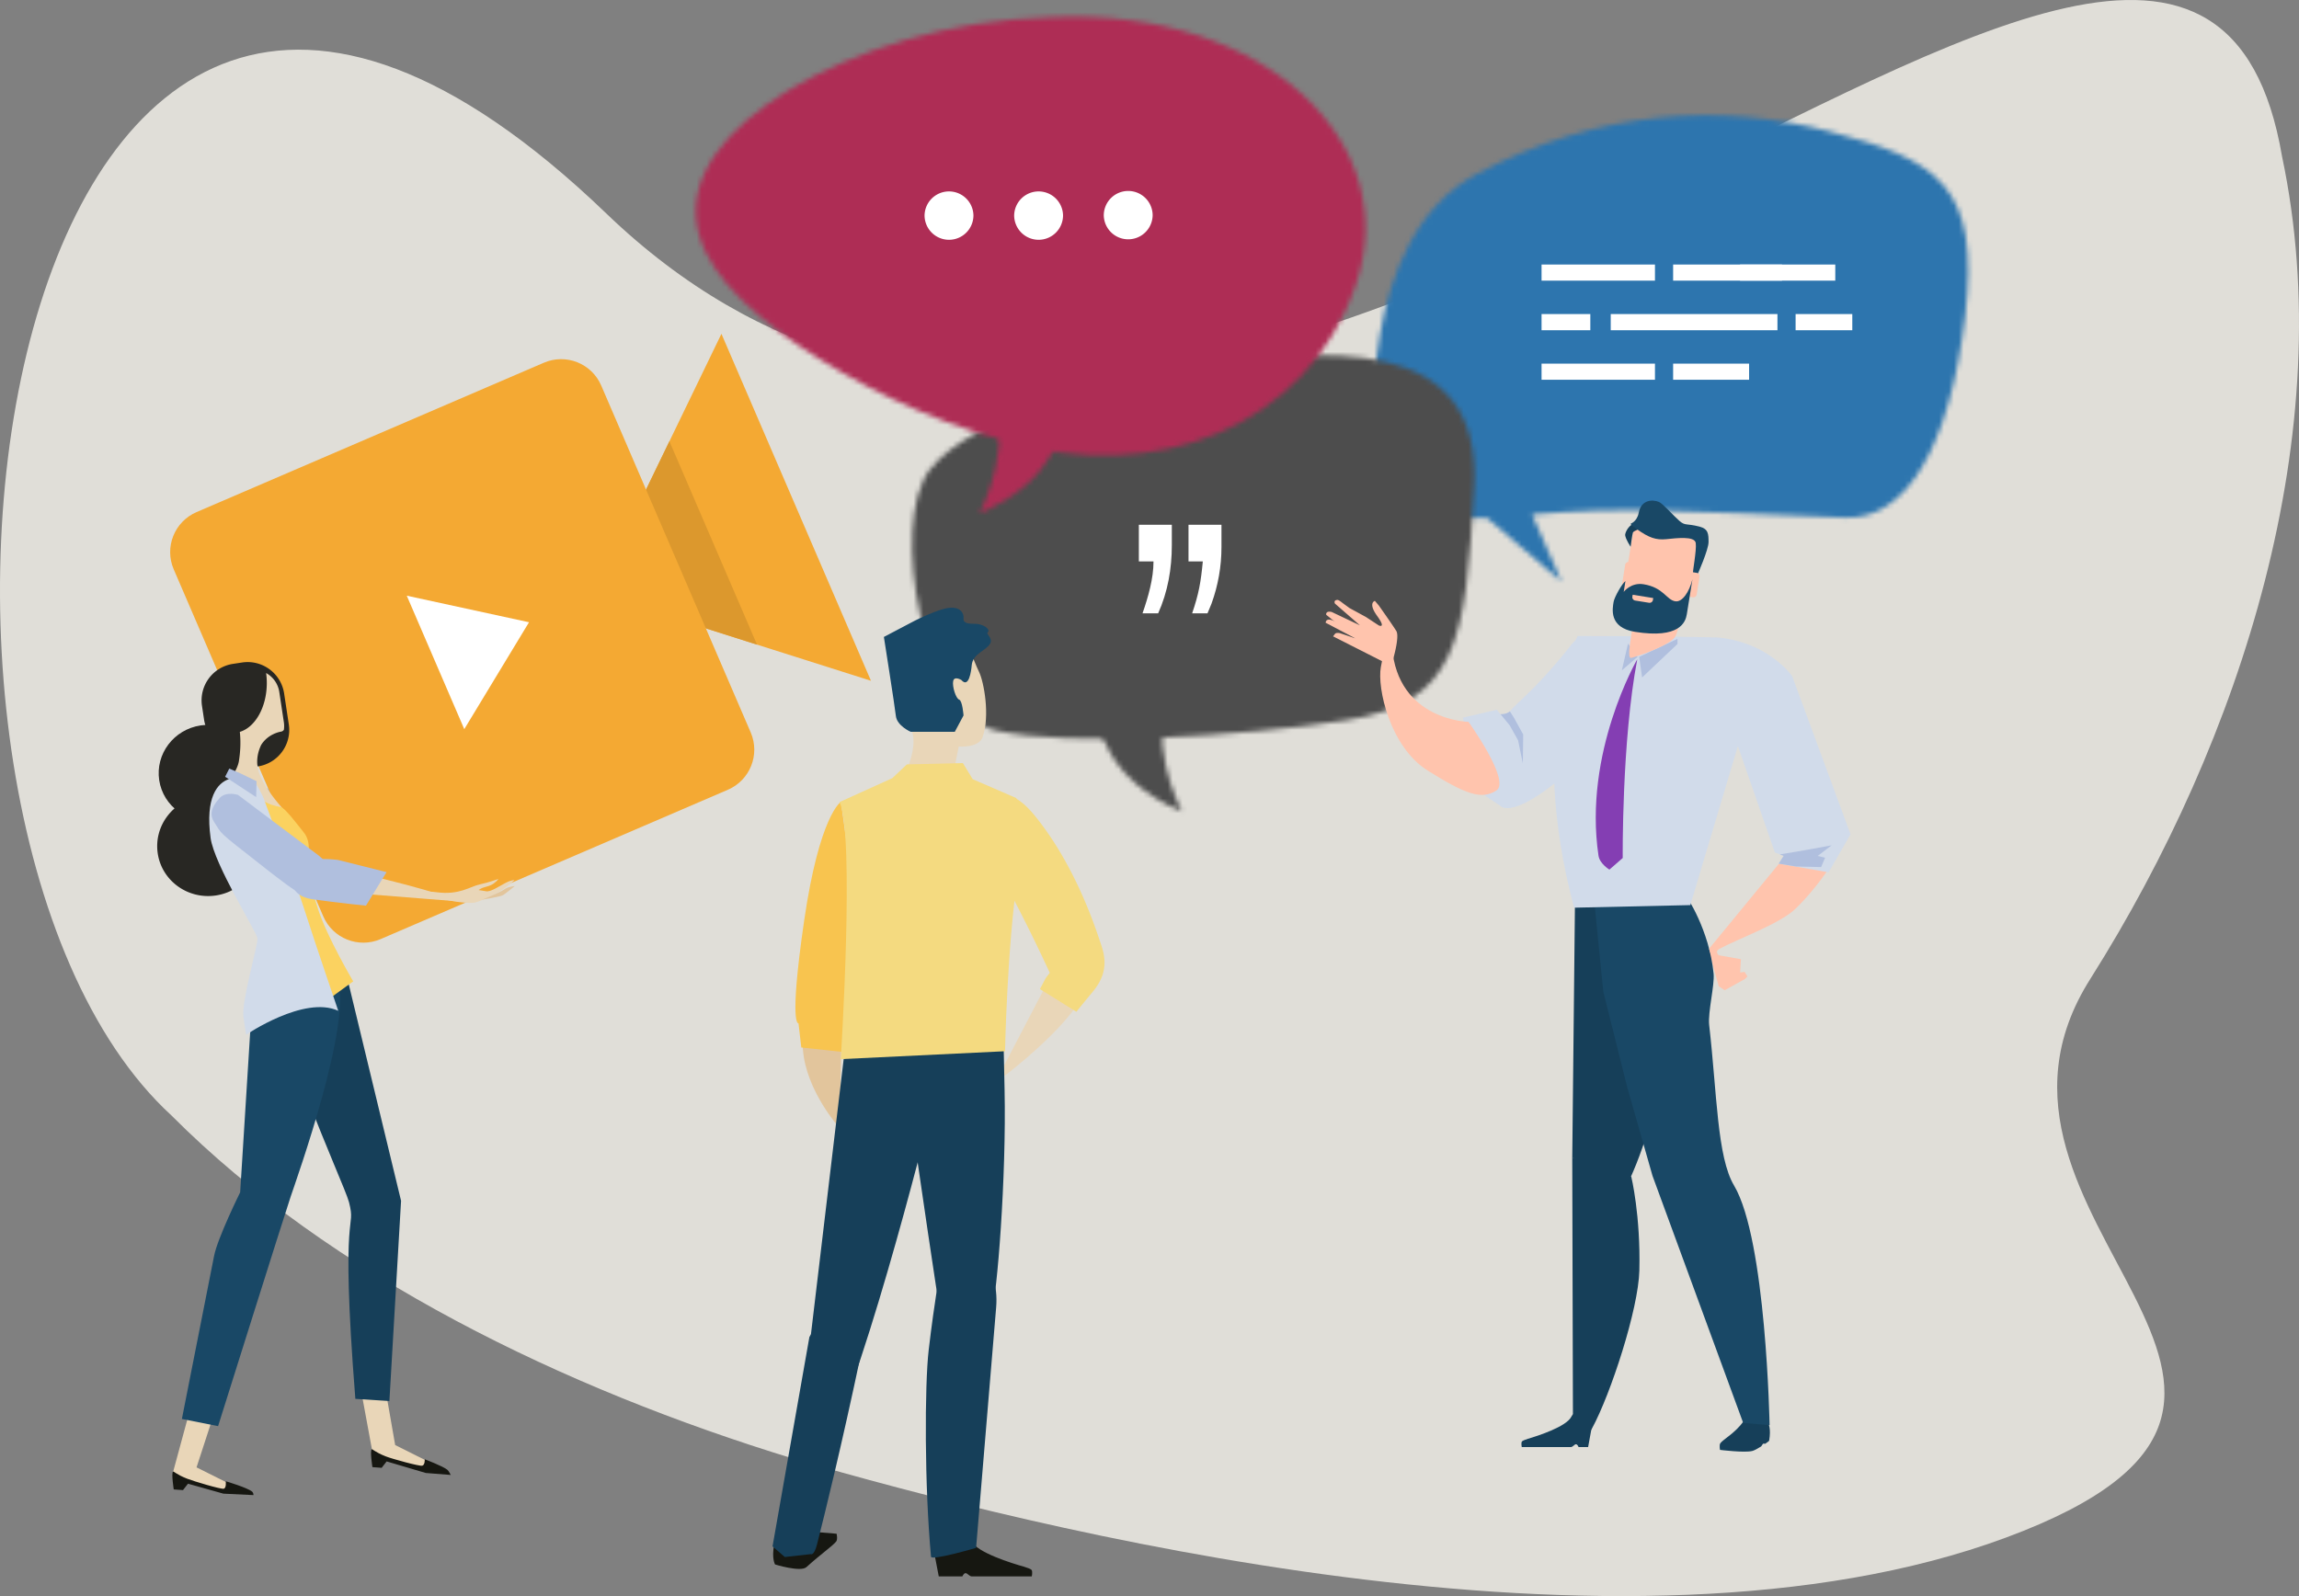 <svg xmlns="http://www.w3.org/2000/svg" xmlns:xlink="http://www.w3.org/1999/xlink" viewBox="0 0 468 325">
  <rect x="0" y="0" width="468" height="325" fill="#808080" stroke="none"/>
  <defs/>
  <defs>
    <path id="a" d="M93.315 3.447c22.149 5.817 30.622 11.245 27.487 37.66-3.136 26.41-11.915 41.446-24.458 40.95-35.812-1.416-44.883-2.23-63.689-.657l6.004 13.686-15.152-12.949c-18.831.7-21.687-7.92-22.87-14.717 0 0-4.065-42.184 20.8-55.357C46.296-1.115 71.17-2.37 93.314 3.447z"/>
    <path id="c" d="M114.636 26.941c-1.697 31.643-3.394 44.075-26.243 47.632-21.114 3.29-56.239 5.432-71.013 2.095C2.453 73.225-4.532 34.64 3.81 23.553 12.288 12.567 39.05 6.271 52.436 3.778c33.364-6.216 63.834-7.323 62.2 23.163z"/>
    <path id="e" d="M16.523 1.582c-7.506 8.094.848 24.583.848 24.583C1.251 19.385.403 7.518.403 7.518s20.622-10.791 16.12-5.936z"/>
    <path id="g" d="M134.63 55.133c-9.912 28.874-40.709 40.733-71.586 31.57C47.162 82.41 32.554 74.998 21.05 67.23 9.645 59.318 1.35 51.054.395 41.73c-.947-9.235 5.847-18.482 18.937-26.436C32.307 7.484 51.584.975 72.948.479c43.75-1.878 71.649 25.945 61.682 54.654z"/>
    <path id="i" d="M17.367 7.39S16.518 19.258.4 26.038c0 0 8.355-16.49.848-24.58C-3.254-3.4 17.367 7.39 17.367 7.39z"/>
  </defs>
  <g fill="none" fill-rule="evenodd">
    <path fill="#E0DED8" d="M425.572 199.244c-31.445 49.4 60.856 84.901-17.224 113.842-78.08 28.94-199.026-2.202-246.697-16.02-47.028-14.358-94.343-37.423-126.727-69.91-67.089-61.54-37.483-304.86 88.504-183.681 125.987 121.18 321.282-128.056 341.126-11.59 11.83 56.04-8.18 118.537-38.982 167.359z"/>
    <g transform="translate(279.224 23.352)">
      <mask id="b" fill="#fff">
        <use xlink:href="#a"/>
      </mask>
      <path fill="#2D75AE" d="M-1637.844 451.959H228.28V-694.978h-1866.124z" mask="url(#b)"/>
    </g>
    <g transform="translate(185.45 72.112)">
      <mask id="d" fill="#fff">
        <use xlink:href="#c"/>
      </mask>
      <path fill="#4D4D4D" d="M-1544.071 403.199H322.053V-743.738h-1866.124z" mask="url(#d)"/>
    </g>
    <g transform="translate(223.215 139.104)">
      <mask id="f" fill="#fff">
        <use xlink:href="#e"/>
      </mask>
      <path fill="#4D4D4D" d="M-1581.835 336.207H284.289V-810.73h-1866.124z" mask="url(#f)"/>
    </g>
    <g transform="translate(141.322 3)">
      <mask id="h" fill="#fff">
        <use xlink:href="#g"/>
      </mask>
      <path fill="#AE2D55" d="M-1499.943 472.311H366.181V-674.626h-1866.124z" mask="url(#h)"/>
    </g>
    <g transform="translate(199.029 78.472)">
      <mask id="j" fill="#fff">
        <use xlink:href="#i"/>
      </mask>
      <path fill="#AE2D55" d="M-1557.649 396.839H308.475V-750.098h-1866.124z" mask="url(#j)"/>
    </g>
    <path fill="#E2C59C" d="M101.08 156.022c1.002-.297 1.812-.051 2.75.368.878.39 1.553.043 1.553.043s.314.047-1.638-.801c-.547-.238-1.158-.467-1.748-.488-.547-.021-1.54.055-1.939.267-.895.48-.726 1.132 1.023.61"/>
    <path fill="#E9D6B8" d="M71.807 167.707c5.686.42 21.475-8.552 21.475-8.552s4.934-4.978-17.847 3.01c-6.835 2.396-5.028 5.436-3.628 5.542"/>
    <path fill="#E9D6B8" d="M102.197 156.128l-.238-.454-1.719-.433s-3.144.543-4.251 1.166c-1.116.632-5.957 1.332-6.51 1.573-.555.246-.746 3.058-.746 3.058s4.693-1.896 6.615-2.49c1.927-.593 4.965-.487 5.728-.695 1.303-.347 1.986-.453 1.986-.453s-.284-.67-2.359-.242c-.547.114-.382-.556-.382-.556l1.876-.474"/>
    <path fill="#E9D6B8" d="M99.969 156.675s-.017-1.086.407-1.162c1.027-.191 2.614-.467 3.123-.445.569.017 3.23.56 3.23.56s-.875.41-1.961.266c-1.485-.195-4.8.78-4.8.78"/>
    <path fill="#B0BFDE" d="M82.394 158.532l-9.454 2.344s-21.334-1.318-23.214.581c-2.228 2.256-4.277 6.797-4.277 6.797l25.879 1.17 11.032-1.098.034-9.794"/>
    <path fill="#F4A933" d="M129.807 103.217l10.149 23.549 37.344 11.855-30.44-70.651-17.053 35.247"/>
    <path fill="#DC982D" d="M136.269 89.852l-6.462 13.365 10.149 23.549 14.151 4.498-17.838-41.412"/>
    <path fill="#F4A933" d="M110.712 73.859l-70.698 30.413c-4.507 1.938-6.59 7.158-4.647 11.665l30.44 70.65c1.94 4.495 7.163 6.577 11.67 4.635l70.698-30.413c4.506-1.938 6.585-7.162 4.65-11.66l-30.44-70.652c-1.939-4.502-7.162-6.576-11.673-4.638"/>
    <path fill="#FFF" d="M94.512 148.47l-11.707-27.174 24.886 5.406-13.179 21.768"/>
    <path fill="#E9D6B8" d="M38.987 285.889l-3.806 14.034.331 1.03 8.991 2.324 4.782.14-9.276-4.63 4.49-13.768-5.512.87"/>
    <path fill="#161711" d="M35.367 303.277l1.884.14 1.019-1.302 7.209 2.027 6.127.292s-.013-.475-.255-.69c-.904-.794-5.401-2.134-5.401-2.134s.182 1.374-.4 1.523c-.58.144-6.122-1.523-7.429-2.031-2.244-.874-2.762-1.573-2.898-1.446-.365.322.144 3.62.144 3.62"/>
    <path fill="#E9D6B8" d="M73.343 282.255l2.61 14.161 8.987 2.32 4.786.144-9.28-4.634-2.104-12.063-4.999.072"/>
    <path fill="#161711" d="M75.809 298.736l1.884.144 1.014-1.306 7.972 2.357 5.075.399s-.382-.801-.691-1.056c-.921-.75-4.6-2.132-4.6-2.132s.072 1.157-.51 1.305c-.576.14-6.088-1.378-7.39-1.886-2.25-.874-2.763-1.573-2.903-1.45-.36.33.149 3.625.149 3.625"/>
    <path fill="#163F59" d="M70.36 197.79l11.283 46.72-2.376 40.768-6.93-.441c-3.207-40.577.272-33.865-1.29-40.038-.992-3.927-17.523-38.728-14.129-47.064 3.386-8.336 13.442.055 13.442.055"/>
    <path fill="#194866" d="M51.266 204.82l-2.376 37.956s-4.595 9.282-5.312 12.966c-1.625 8.302-6.552 33.187-6.552 33.187l7.37 1.462s13.473-42.879 14.763-46.699c1.285-3.816 12.674-35.735 9.521-44.27-3.152-8.53-17.414 5.398-17.414 5.398"/>
    <path fill="#282723" d="M52.174 155.89c.807 5.338-2.966 10.337-8.422 11.16-5.457.822-10.536-2.841-11.342-8.18-.806-5.342 2.966-10.336 8.423-11.159 5.456-.822 10.535 2.837 11.341 8.18"/>
    <path fill="#282723" d="M52.756 170.68c.84 5.575-3.098 10.79-8.8 11.655-5.699.857-11.003-2.968-11.843-8.544-.84-5.58 3.097-10.795 8.796-11.655 5.698-.861 11.002 2.963 11.847 8.543M58.794 147.516c.615 4.1-2.207 7.929-6.31 8.544l-2.393-3.248a7.51 7.51 0 01-8.554-6.305l-.42-2.781a7.516 7.516 0 016.314-8.548l1.854-.28c4.103-.62 7.934 2.205 8.554 6.305l.955 6.313"/>
    <path fill="#E9D6B8" d="M54.173 137.043c.093.687.144 1.391.14 2.12-.03 4.88-2.385 8.943-5.49 9.863.228 2.175.088 4.18-.183 5.914-.306 1.968-2.21 4.287-2.21 4.287-.035 3.409 12.045 6.589 11.693 6.093-.348-.496-3.734-3.994-5.193-7.458-1.019-2.413-.51-4.605.233-6.174 1.46-2.349 4.031-2.709 4.031-2.709a.884.884 0 00.59-.369 5.23 5.23 0 00-.004-1.586l-.925-6.126a5.31 5.31 0 00-2.682-3.855"/>
    <path fill="#FBD260" d="M66.635 203.645l5.27-3.82s-5.308-8.972-7.167-14.734c-1.858-5.766-2.045-7.717-1.998-9.587.046-1.878.581-4.155-.908-6.016-1.49-1.866-3.845-4.97-4.621-5.13-1.247-.25-2.618-.594-3.734-1.417-.611-.45 13.158 40.704 13.158 40.704"/>
    <path fill="#D1DBEA" d="M68.858 205.82s-4.722-13.792-6.95-20.78c-2.228-6.987-7.438-20.123-7.981-21.798-.548-1.674-1.897-3.816-1.897-3.816s-3.025-1.594-5.401-.797c-2.368.797-4.88 3.706-3.76 11.995.734 5.402 9.34 19.101 9.535 20.39.19 1.29-3.323 12.954-2.848 16.104l.54 3.583s11.83-8.082 18.762-4.88"/>
    <path fill="#B0BFDE" d="M46.675 156.496l2.275.984 3.28 1.586-.09 3.239-6.313-4.142.848-1.667"/>
    <path fill="#E9D6B8" d="M88.907 181.678c4.587.627 6.827-1.187 8.724-1.586 1.9-.403 3.857-1.145 3.844-1.128-1.252 1.645-2.745 1.497-3.56 1.968-.814.479-.585.212 1.031.547.921.19 2.75-1.073 4.031-1.735 1.108-.568 1.757-.542 1.757-.542s-1.383 1.34-3.06 2.34c-2.015 1.213-4.433 2.129-4.994 2.243-1.022.216-4.098-.106-6.25-.674-2.422-.636-4.824-1.887-1.523-1.433"/>
    <path fill="#E9D6B8" d="M61.246 177.76s.352-1.785 9.95-.2c9.598 1.59 23.333 6.085 23.333 6.085l-22.454-1.785s-8.559-1.06-10.829-4.1"/>
    <path fill="#B0BFDE" d="M68.854 175.114s-8.949-1.429-9.424 3.456c-.271 2.777 1.54 4.16 4.248 4.545 5.045.721 10.82 1.298 10.82 1.298l4.192-6.835-9.836-2.464"/>
    <path fill="#B0BFDE" d="M64.09 173.613l-15.645-11.757s-2.419-.776-3.709.615c-1.863 2-2.04 3.519-1.167 4.876 1.732 2.675.497 1.67 9.378 8.624 8.113 6.36 11.388 9.078 14.566 5.393 2.97-3.439-3.424-7.75-3.424-7.75"/>
    <path fill="#E2C59C" d="M98.178 183.175s3.582-.543 4.235-.916c.454-.259 2.38-1.84 2.38-1.84s-1.332.089-2.147.682c-.806.594-4.468 2.074-4.468 2.074"/>
    <path fill="#161711" d="M170.21 313.898c.36-.437.097-1.59.097-1.59s-6.318-.704-8.35-.225c-.53.127-1.422.577-2.262 1.065-.14.08-.39.563-.53.644-.255.153-.386-.102-.603.03-.564.356-.959.636-.967.67-.556 2.896.182 4.066.182 4.066s5.202 1.615 6.39.538c3.013-2.722 5.249-4.24 6.042-5.198M190.199 316.29l.904 4.702h4.803s.263-.666.666-.666c.344 0 .79.666 1.252.666h12.211s.217-.988-.046-1.332c-.136-.174-.942-.475-1.477-.627-2.478-.696-9.577-2.87-10.807-5.241-1.506-2.879-7.506 2.497-7.506 2.497"/>
    <path fill="#E9D6B8" d="M194.018 157.713l1.15-5.698s4.052.31 4.837-1.87c1.59-4.371.263-11.359-.696-13.318-2.737-5.575-3.891-15.336-16.667-7.577-4.859 2.956 2.643 17.27 3.203 20.373.556 3.096-1.103 6.666-1.103 6.666l2.992 2.238 6.284-.814"/>
    <path fill="#E2C59C" d="M171.296 211.667l-.42 17.978s-6.777-7.47-7.434-15.968c-.658-8.497 7.43-2.675 7.854-2.01"/>
    <path fill="#163F59" d="M178.912 248.708s1.871.814-3.636 26.95c-3.976 18.817-7.37 32.584-8.957 38.812-.616 2.421-1.303 1.985-1.303 1.985l-5.253.585-2.5-2.167 7.503-42.637 14.146-23.528"/>
    <path fill="#E9D6B8" d="M213.273 199.956l-10.748 20.603s20.516-14.828 19.226-22.985c-1.286-8.162-8.478 2.382-8.478 2.382"/>
    <path fill="#F8C44F" d="M171.181 163.272s-4.358 2.663-7.497 24.291c-3.136 21.624-1.138 20.801-1.138 20.801l.573 4.927 8.143.878 4.404-18.673-4.485-32.224"/>
    <path fill="#163F59" d="M191.196 219.444s-12.02 49.756-21.462 72.063c-5.533 13.059-5.58-12.017-5.58-12.017l8.593-72.253 25.098-1.217s-2.847.882-6.649 13.424"/>
    <path fill="#163F59" d="M182.442 206.164s9.09 64.414 10.04 67.323c3.233 9.836 8.214-3.057 9.356-6.335 1.141-3.282 3.042-27.547 2.66-45.25l-.377-17.706-21.679 1.968"/>
    <path fill="#163F59" d="M191.57 257.379s-1.371 7.678-2.517 17.494c-.84 7.208-.861 27.797.471 42.099.08.873 9.178-1.79 9.178-1.79s3.322-40.025 4.082-48.984c.76-8.963-5.508-15.226-11.215-8.82"/>
    <path fill="#F4DA80" d="M170.914 163.314l10.73-4.867 2.962-2.799 11.406-.27 1.998 3.285 8.843 3.829s2.181 3.43.28 16.154c-2.1 14.098-2.546 35.408-2.546 35.408l-33.436 1.612s2.899-45.508-.237-52.352"/>
    <path fill="#F4DA80" d="M204.006 162.522s1.99-2.218 6.836 3.803c8.265 10.265 12.266 22.993 13.12 25.461.856 2.463 1.955 5.949-1.426 10.045a380.627 380.627 0 00-3.42 4.189l-7.422-4.618 1.172-2.221.831-1.099s-3.997-8.764-8.274-16.701c-4.277-7.937-1.417-18.86-1.417-18.86"/>
    <path fill="#194866" d="M195.702 138.464s-1.447-.886-1.667.22c-.225 1.111.555 3.553 1.222 3.778.666.22.886 3.218.886 3.218l-1.777 3.329h-8.992s-2.779-1.221-3.004-3.219c-.22-2-2.44-16.095-2.44-16.095l6.327-3.328s3.335-1.67 5.669-2.332c3.577-1.026 4.328.886 4.217 1.887-.11.992 1.002 1.106 2.444 1.106 1.447 0 3.225 1.111 2.445 1.777-.323.276 1.115 1.153.547 2.213-.815 1.514-3.543 2.006-3.768 4.448-.098 1.107-.556 4.77-2.109 2.998"/>
    <path fill="#163F59" d="M350.215 293.856c-.284.377-.072 1.373-.072 1.373s4.973.624 6.569.217c.415-.106 1.116-.492 1.777-.908.11-.072.306-.487.416-.555.2-.132.302.089.475-.03.442-.305.752-.543.756-.572.428-2.498-.153-3.507-.153-3.507s-4.239-1.556-5.028-.483c-1.859 2.523-4.12 3.642-4.74 4.465M324.027 290.612l-.738 4.04h-1.94s-.216-.572-.547-.572c-.284 0-.645.573-1.027.573h-9.997s-.178-.848.039-1.145c.114-.149.772-.411 1.209-.539 2.028-.597 7.841-2.467 8.851-4.503 1.23-2.471 4.15 2.146 4.15 2.146"/>
    <path fill="#FFC4AD" d="M351.085 201.636l4.141-2.303.493-.513-.577-.924-.908.114.157-2.696-4.337-.772-2.228-1.039 2.054 7.314"/>
    <path fill="#D1DBEA" d="M331.877 135.865s4.642 5.109-9.654 18.605c-14.299 13.496-16.904 9.544-16.904 9.544l-4.32-2.87-3.203-15.019 6.9-1.598.75.886s1.485.144 2.228-.911c.747-1.056 5.482-4.61 12.31-13.378 3.148-4.04 11.006 3.748 11.893 4.74"/>
    <path fill="#FFC4AD" d="M298.937 146.986s-14.422-.263-15.568-15.264c-.343-4.46-1.49-.144-2.274 4.113-.785 4.257 1.85 16.26 9.555 21.081 7.702 4.825 10.994 6.008 13.969 4.041 2.978-1.963-5.682-13.97-5.682-13.97"/>
    <path fill="#163F59" d="M320.204 290.629s2.24 3.243 3.886.212c3.798-6.992 9.437-24.261 9.628-32.122.272-11.27-1.642-19.11-1.642-19.11l-12.017-3.918.145 54.938"/>
    <path fill="#163F59" d="M320.607 184.035l-.548 51.656 10.927 6.03s6.555-12.326 7.374-28.057c.348-6.678.522-21.658-3.216-26.75-5.066-6.907-14.537-2.879-14.537-2.879"/>
    <path fill="#194866" d="M324.591 184.035l1.787 17.885 4.854 19.39 5.168 18.125 18.462 50.312 5.367.437s-.675-37.766-7.23-48.782c-3.471-5.825-3.467-18.757-5.07-32.69-.29-2.506 1.136-8.17.903-10.46-.904-9.027-5.554-15.79-5.554-15.79l-18.687 1.573"/>
    <path fill="#D1DBEA" d="M320.429 184.824l23.668-.526 10.111-33.822s6.556-20.45-6.012-20.713c-12.564-.263-27.046-.263-27.046-.263s-10.379 19.076-.721 55.324"/>
    <path fill="#FFC4AD" d="M362.902 174.945l-14.99 18.232s.538 2.654 1.743 1.246c.145-.174-.581-.708.331-1.204 3.683-2.01 12.335-5.1 15.534-8.192 4.214-4.066 7.21-8.848 7.21-8.848l-9.828-1.234"/>
    <path fill="#843EB3" d="M333.29 134.253s-11.016 18.979-7.888 39.98c.246 1.653 2.219 2.836 2.219 2.836l2.711-2.362s-.22-23.773 2.958-40.454"/>
    <path fill="#B0BFDE" d="M333.68 133.749l.602 4.193 7.197-6.813v-1.048l-7.799 3.668M331.414 131.044l-1.26 5.452 3.195-2.747-1.935-2.705M310.071 149.551l-1.88-3.392-.827-1.314c-.785.678-1.918.568-1.918.568l1.867 2.264 1.719 3.07.967 4.681.072-5.877"/>
    <path fill="#D1DBEA" d="M353.067 149.878l8.231 23.693 1.782.712-.992 1.573 10.153 1.764 4.464-7.742-11.86-32.16s-4.586-6.755-14.795-7.878c-7.404-.814 2.423 18.066 3.017 20.038"/>
    <path fill="#B0BFDE" d="M372.86 172.125s-6.92 1.298-10.556 1.845l.776.313-.992 1.573 3.517.581 5.117.115.802-1.896-1.498-.373 2.835-2.158"/>
    <path fill="#FFC4AD" d="M342.37 125.014c-.276 1.298-.751 3.312-1.277 4.486-.82 1.836-7.922 4.198-9.017 4.46-1.09.26.276-5.507.276-6.817 0-1 .649-.691-.132-2.129h10.15"/>
    <path fill="#FFC4AD" d="M330.23 122.093a2.065 2.065 0 001.71 2.362l9.161 1.467a2.053 2.053 0 002.36-1.709l2.176-13.56a2.052 2.052 0 00-1.706-2.357l-9.16-1.471a2.066 2.066 0 00-2.364 1.709l-2.177 13.56"/>
    <path fill="#163F59" d="M331.944 111.328s-1.018-1.51-1.115-2.353c-.047-.424.594-1.904 1.71-2.332 1.111-.433 1.782.805 1.782.805s-1.77.645-1.91.971c-.14.327-.467 2.909-.467 2.909"/>
    <path fill="#194866" d="M345.59 116.908s2.224-4.99 2.215-6.56c-.012-1.564-.012-2.654-1.846-3.12-2.753-.7-2.885-.115-4.103-1.179-1.222-1.064-3.335-3.498-4.14-3.837-1.346-.564-3.612-.45-4.117 2.166-.377 1.93-1.676 2.21-1.655 2.286.073.254.548.56 1.363 1.145 2.342 1.679 3.827 2.179 5.86 1.98 2.032-.195 5.842-.713 6.033.797.195 1.505-.683 5.885-.569 6.254.115.364.582.267.96.068"/>
    <path fill="#FFC4AD" d="M342.056 120.512a.692.692 0 00.568.788l1.982.318a.686.686 0 00.785-.572l.581-3.617a.685.685 0 00-.568-.784l-1.982-.318a.686.686 0 00-.785.568l-.581 3.617M330.251 118.62a.685.685 0 00.57.785l1.98.318a.686.686 0 00.786-.568l.58-3.617a.692.692 0 00-.568-.789l-1.981-.313a.683.683 0 00-.785.568l-.582 3.617"/>
    <path fill="#194866" d="M344.525 117.955s-.857 5.338-1.145 7.115c-.255 1.61-1.464 5.041-10.561 3.582-5.39-.865-4.553-4.787-4.345-6.088.157-.988 1.752-3.77 2.414-4.249l-.356 2.205s1.468-1.967 4.026-1.556c4.129.661 4.68 3.227 6.51 3.477 1.404.19 2.82-1.925 3.457-4.486"/>
    <path fill="#FFC4AD" d="M335.695 122.738l-2.826-.454a.687.687 0 01-.572-.789l.063-.394 4.184.674-.064.394a.686.686 0 01-.785.569M283.586 134.245s1.362-4.609.657-5.762c-.704-1.15-3.547-5.173-3.547-5.173l-.815-.958s-1.472.381.463 3.065c1.939 2.684.327 1.93.327 1.93l-2.614-1.713-3.356-1.832-1.392-1.018s-.751-.636-1.052-.627c-.866.034-.518.733-.518.733l5.1 4.444-5.745-2.722s-.79-.22-1.035.157c-.23.351 0 .483 0 .483l5.825 4.723-3.11-1.047s-.776-.19-1.035.161c-.284.386-.37.483-.37.483l11.466 5.814.75-1.141"/>
    <path fill="#FFC4AD" d="M276.033 128.258l-4.146-1.662s-.89-.483-1.434-.432c-.62.063-.59.644-.59.644l6.021 3.167.149-1.717"/>
    <path fill="#FFF" d="M198.159 43.852a4.976 4.976 0 01-4.973 4.974 4.98 4.98 0 01-4.977-4.974 4.976 4.976 0 019.95 0M216.4 43.852a4.976 4.976 0 01-4.973 4.974 4.98 4.98 0 01-4.977-4.974 4.976 4.976 0 019.95 0M234.641 43.852a4.976 4.976 0 01-9.95 0 4.974 4.974 0 014.977-4.969 4.973 4.973 0 014.973 4.97M313.809 57.149h23.087v-3.286h-23.087zM340.592 57.149h22.162v-3.286h-22.162z"/>
    <path fill="#FFF" d="M354.212 57.149h19.391v-3.286h-19.391zM313.809 67.24h9.929v-3.286h-9.929zM327.892 67.24h33.937v-3.286h-33.937zM365.525 67.24h11.541v-3.286h-11.541zM313.809 77.331h23.087v-3.286h-23.087zM340.592 77.331h15.466v-3.286h-15.466zM246.62 122.924c-.272.674-.544 1.285-.815 1.963h-3.123c1.358-3.998 1.765-6.3 2.172-10.57h-2.915v-7.458h6.713v4.54c0 3.931-.679 7.794-2.032 11.525zm-10.854 1.963h-3.187c1.15-3.32 2.236-7.047 2.236-10.57h-2.983v-7.458h6.713v4.134c0 4.812-.81 9.489-2.78 13.894z"/>
  </g>
</svg>

